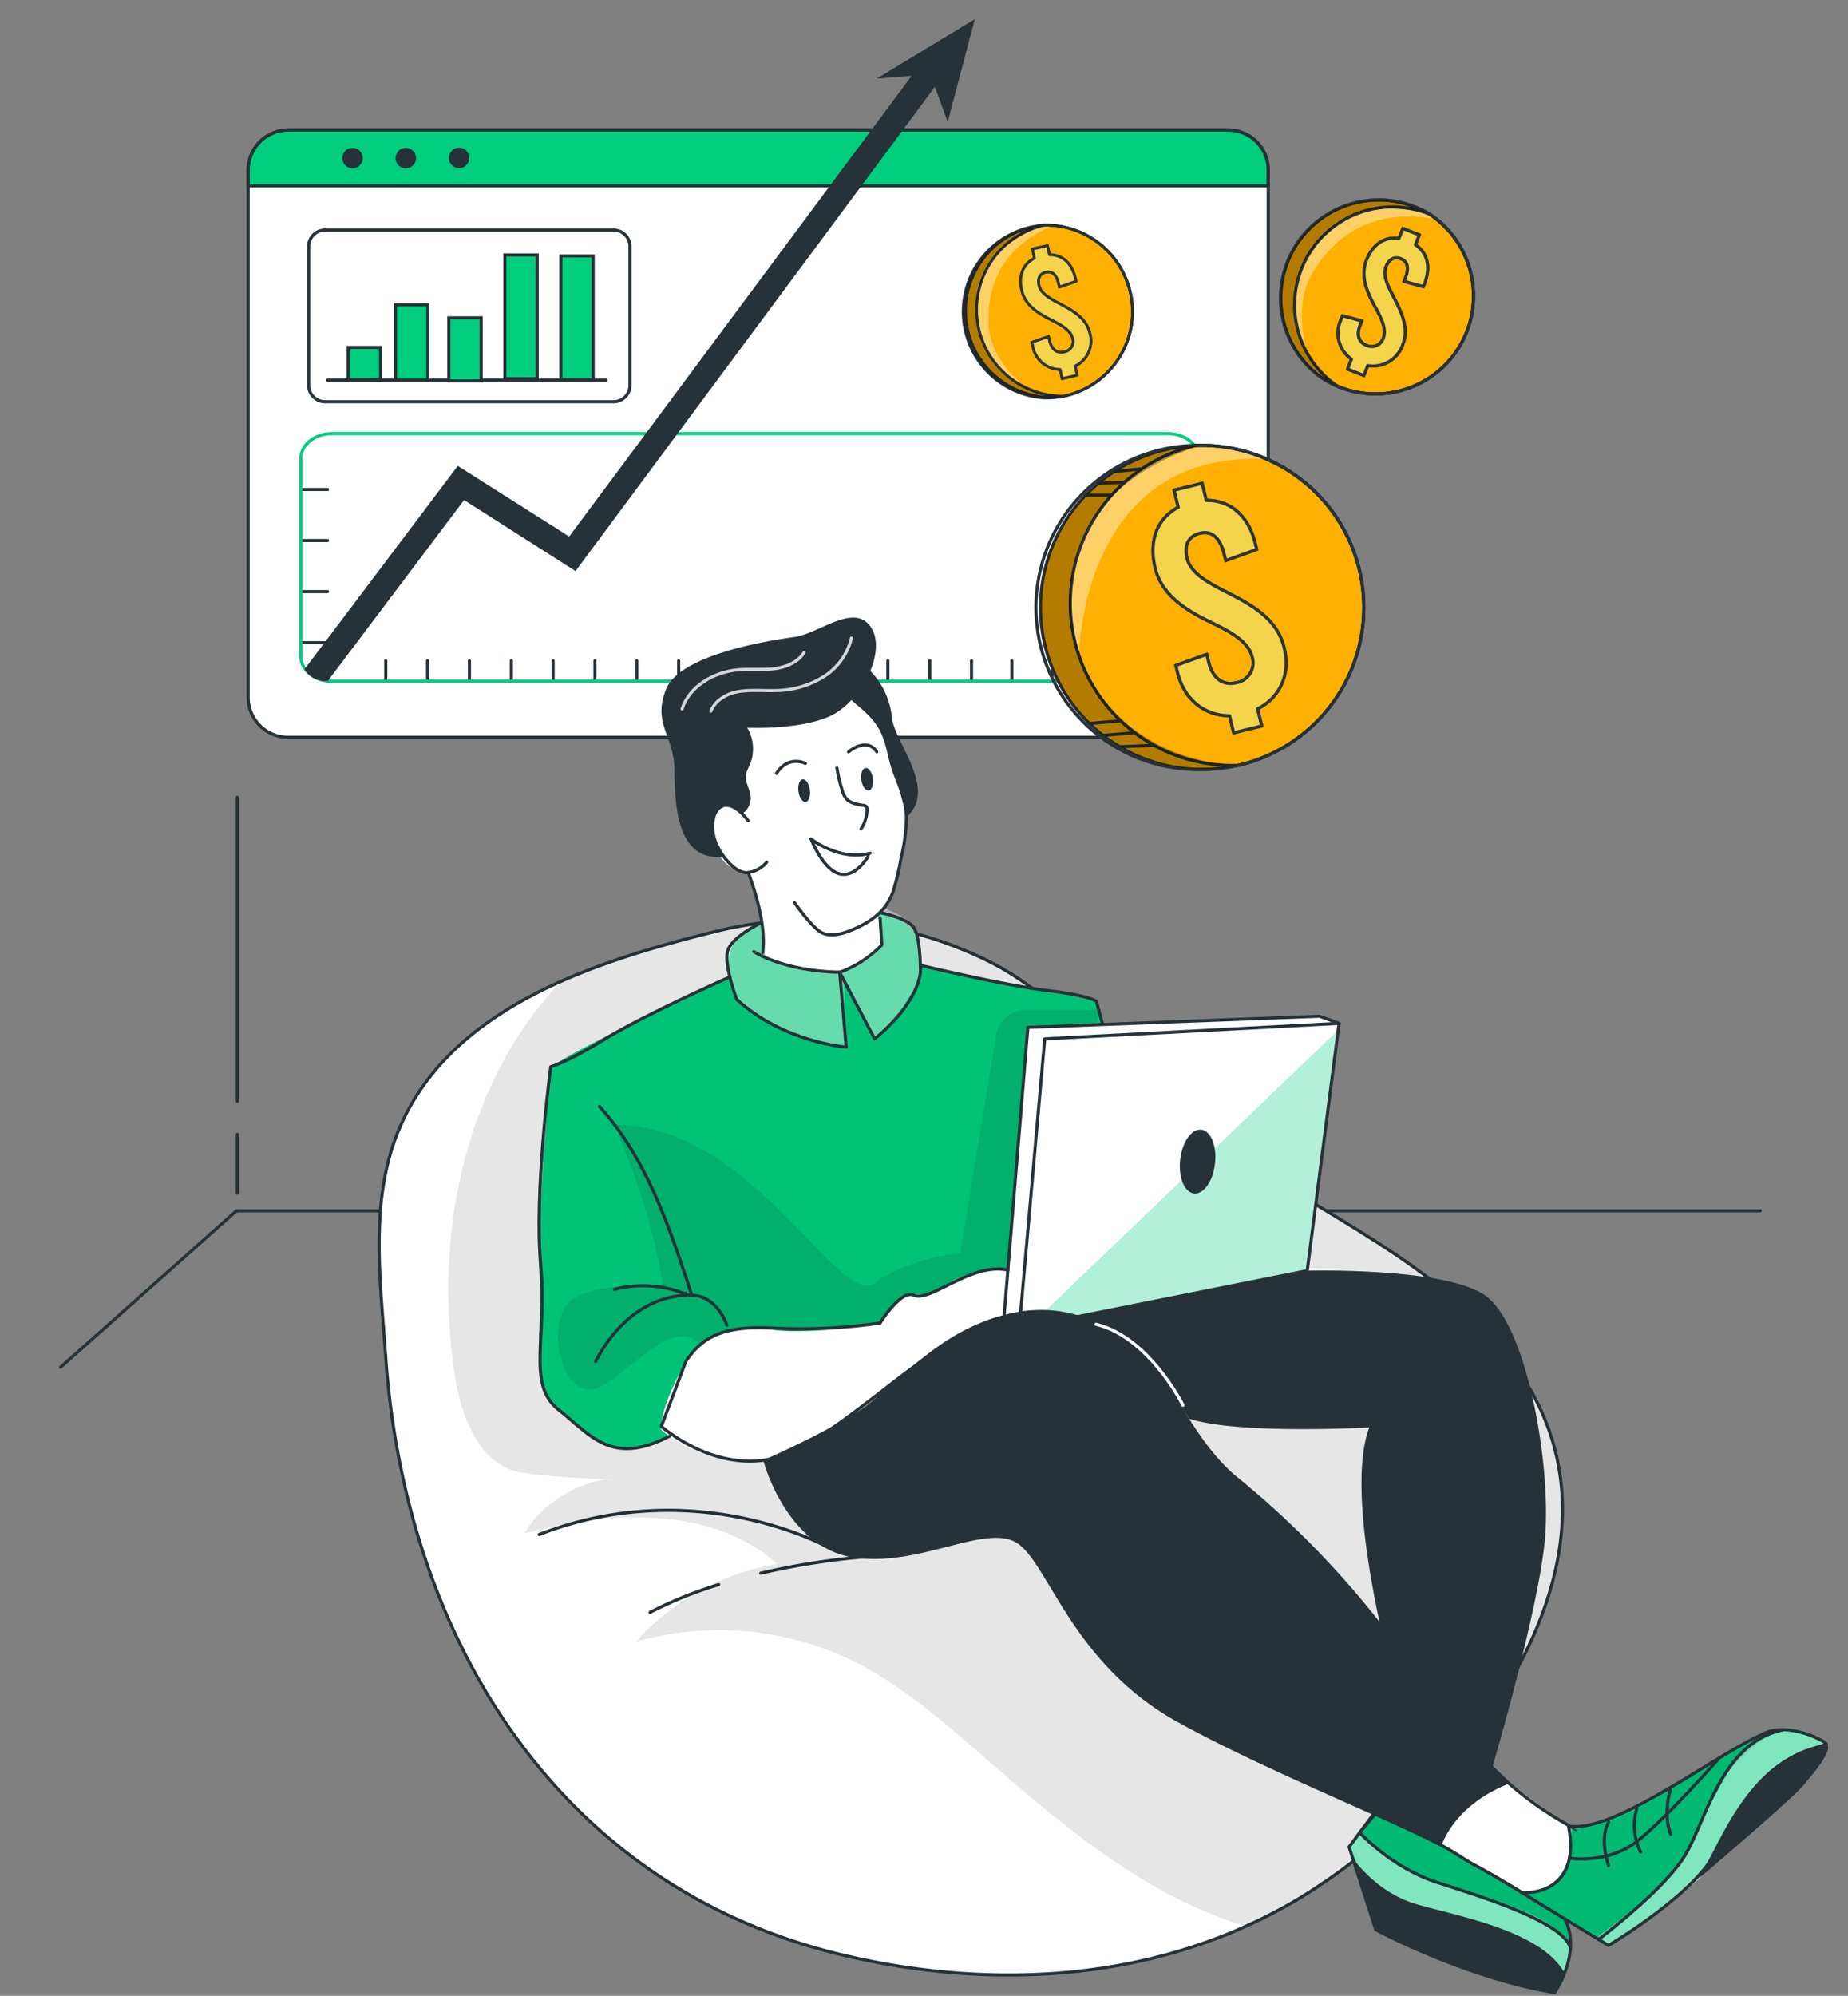 <svg width="717" height="774" fill="none" xmlns="http://www.w3.org/2000/svg"><rect width="100%" height="100%" fill="#808080" stroke="none"/><path d="M476.576 50.448h-364.81c-8.553 0-15.487 6.934-15.487 15.487v204.517c0 8.554 6.934 15.488 15.487 15.488h364.81c8.553 0 15.487-6.934 15.487-15.488V65.935c0-8.553-6.934-15.487-15.487-15.487z" fill="#fff"/><path d="M492.063 65.964v6.123H96.279v-6.123a15.587 15.587 0 0 1 15.487-15.573h364.881a15.472 15.472 0 0 1 15.416 15.573z" fill="#00CD7E"/><path d="M476.576 50.448h-364.81c-8.553 0-15.487 6.934-15.487 15.487v204.517c0 8.554 6.934 15.488 15.487 15.488h364.81c8.553 0 15.487-6.934 15.487-15.488V65.935c0-8.553-6.934-15.487-15.487-15.487z" stroke="#263238" stroke-width="1.21" stroke-linecap="round" stroke-linejoin="round"/><path d="M492.063 65.964v6.123H96.279v-6.123a15.587 15.587 0 0 1 15.487-15.573h364.881a15.472 15.472 0 0 1 15.416 15.573v0z" stroke="#263238" stroke-width="1.21" stroke-linecap="round" stroke-linejoin="round"/><path d="M140.733 61.246a3.956 3.956 0 0 1-4.68 3.963 3.956 3.956 0 0 1-2.945-5.379 3.955 3.955 0 0 1 3.653-2.47 3.96 3.96 0 0 1 3.972 3.886zM161.411 61.246a3.956 3.956 0 0 1-4.68 3.963 3.956 3.956 0 0 1-2.945-5.379 3.955 3.955 0 0 1 3.653-2.47 3.96 3.96 0 0 1 3.972 3.886zM178.131 65.204a3.958 3.958 0 1 0 0-7.916 3.958 3.958 0 0 0 0 7.916z" fill="#263238"/><path d="M238.044 89.21H126.135a6.381 6.381 0 0 0-6.382 6.38v53.833a6.381 6.381 0 0 0 6.382 6.381h111.909a6.381 6.381 0 0 0 6.381-6.381V95.59a6.381 6.381 0 0 0-6.381-6.38zM127.081 147.444h108.095" stroke="#263238" stroke-width="1.21" stroke-linecap="round" stroke-linejoin="round"/><path d="M147.659 134.724h-12.547v12.548h12.547v-12.548zM166.014 118.233h-12.547v29.211h12.547v-29.211zM186.693 123.252h-12.548v24.479h12.548v-24.479zM208.432 98.874h-12.548v48.011h12.548v-48.01zM230.143 99.247h-12.548v48.01h12.548v-48.01z" fill="#00CD7E" stroke="#263238" stroke-width="1.21" stroke-miterlimit="10"/><path d="M116.842 189.833h10.239M116.842 209.622h10.239M116.842 229.44h10.239M116.842 249.244h10.239M149.667 264.186v-7.959M165.9 264.186v-7.959M182.132 264.186v-7.959M198.38 264.186v-7.959M214.598 264.186v-7.959M230.831 264.186v-7.959M247.064 264.186v-7.959M263.311 264.186v-7.959M279.544 264.186v-7.959M295.777 264.186v-7.959M312.01 264.186v-7.959M328.257 264.186v-7.959M344.49 264.186v-7.959M360.723 264.186v-7.959M376.941 264.186v-7.959M392.572 264.186v-7.959M408.202 264.186v-7.959M423.804 264.186v-7.959" stroke="#263238" stroke-width="1.21" stroke-linecap="round" stroke-linejoin="round"/><path d="M465.132 177.716v76.934c0 5.277-5.363 9.536-11.974 9.536H128.845a12.92 12.92 0 0 1-5.729-1.111 12.916 12.916 0 0 1-4.653-3.521 8.145 8.145 0 0 1-1.721-4.847v-76.991c0-5.191 5.363-9.536 11.974-9.536h324.428c6.625 0 11.988 4.258 11.988 9.536z" stroke="#00CD7E" stroke-width="1.21" stroke-linecap="round" stroke-linejoin="round"/><path d="M366.43 28.68 262.895 168.137l-39.593 53.33-43.249-27.547-52.929 70.266h-.774a9.55 9.55 0 0 1-8.217-4.632l59.482-78.87 43.221 27.389 29.612-39.793L358.5 22.944l7.93 5.736z" fill="#263238"/><path d="m340.159 30.487 38.059-23.073-10.526 39.908-6.711-18.47-20.822 1.635z" fill="#263238"/><path d="M682.957 469.578H91.719l-68.216 60.658M92.091 427.117V309.199M92.091 462.723v-22.8" stroke="#263238" stroke-width="1.21" stroke-linecap="round" stroke-linejoin="round"/><path d="M529.146 235.621a62.818 62.818 0 0 1-48.756 61.217h-.186c-1.649.358-3.284.688-4.991.932a64.647 64.647 0 0 1-8.976.645 62.836 62.836 0 0 1-2.324-125.618h2.868a62.173 62.173 0 0 1 24.608 5.277 62.851 62.851 0 0 1 37.757 57.547z" fill="#FFB000" stroke="#2E353A" stroke-width="1.21" stroke-linecap="round" stroke-linejoin="round"/><path opacity=".4" d="M491.504 178.088c-72.561-3.771-72.905 76.777-72.905 76.777s-11.07-26.285 7.012-55.381c10.038-16.276 27.677-23.46 41.285-26.644a61.91 61.91 0 0 1 24.608 5.248z" fill="#fff"/><path d="M529.146 235.621a62.826 62.826 0 0 1-48.928 61.217 61.072 61.072 0 0 1-13.967 1.577 62.842 62.842 0 1 1-2.323-125.661h2.323a62.815 62.815 0 0 1 24.071 4.77 62.832 62.832 0 0 1 38.824 58.097v0z" stroke="#263238" stroke-width="1.21" stroke-linecap="round" stroke-linejoin="round"/><path d="M529.146 235.621a62.826 62.826 0 0 1-48.928 61.217h-2.323a62.85 62.85 0 0 1-62.247-55.821 62.859 62.859 0 0 1 11.143-43.324 62.857 62.857 0 0 1 37.137-24.939h2.323a62.815 62.815 0 0 1 24.071 4.77 62.832 62.832 0 0 1 38.824 58.097v0z" stroke="#263238" stroke-width="1.21" stroke-linecap="round" stroke-linejoin="round"/><path d="m487.904 274.883 1.621 6.64-10.87 2.653-1.62-6.625c-9.723 0-17.538-6.324-20.076-16.463l-.746-3.011 11.988-4.302.76 3.14c1.506 6.152 5.578 9.121 10.641 7.873a7.79 7.79 0 0 0 6.496-8.891 6.827 6.827 0 0 0-.287-1.204c-1.434-5.908-8.231-9.622-16.09-13.437-9.292-4.503-18.871-10.21-21.51-20.965-2.552-10.482.66-19.215 8.948-23.546l-1.62-6.64 10.841-2.652 1.635 6.625c9.421-.129 16.448 6.08 19.029 16.806l.531 2.18-11.974 4.302-.603-2.409c-1.591-6.525-4.947-9.278-9.407-8.189-4.459 1.09-6.324 4.503-5.019 9.795 1.434 5.922 8.318 9.493 16.09 13.465 9.192 4.66 18.886 10.21 21.51 20.936 2.71 10.339-1.52 19.546-10.268 23.919z" stroke="#263238" stroke-width="1.21" stroke-miterlimit="10"/><path d="m487.904 274.883 1.621 6.64-10.87 2.653-1.62-6.625c-9.723 0-17.538-6.324-20.076-16.463l-.746-3.011 11.988-4.302.76 3.14c1.506 6.152 5.578 9.121 10.641 7.873a7.79 7.79 0 0 0 6.496-8.891 6.827 6.827 0 0 0-.287-1.204c-1.434-5.908-8.231-9.622-16.09-13.437-9.292-4.503-18.871-10.21-21.51-20.965-2.552-10.482.66-19.215 8.948-23.546l-1.62-6.64 10.841-2.652 1.635 6.625c9.421-.129 16.448 6.08 19.029 16.806l.531 2.18-11.974 4.302-.603-2.409c-1.591-6.525-4.947-9.278-9.407-8.189-4.459 1.09-6.324 4.503-5.019 9.795 1.434 5.922 8.318 9.493 16.09 13.465 9.192 4.66 18.886 10.21 21.51 20.936 2.71 10.339-1.52 19.546-10.268 23.919z" fill="#F3D44A" stroke="#2E353A" stroke-width="1.21" stroke-linecap="round" stroke-linejoin="round"/><path d="m434.129 289.639 13.279-.602M427.748 285.223l11.572-.976M422.557 280.576l11.572-.989M420.965 192.041h9.924M425.87 187.481l9.88-.444M432.064 182.892l10.411-.989" stroke="#263238" stroke-width="1.21" stroke-linecap="round" stroke-linejoin="round"/><path opacity=".3" d="M480.39 296.838h-.186a62.82 62.82 0 0 1-49.727-9.788 62.815 62.815 0 0 1-24.318-69.136 62.8 62.8 0 0 1 32.649-38.763 62.813 62.813 0 0 1 25.106-6.354h1.735c-15.315 4.833-41.013 17.208-47.882 42.905-9.693 36.539 12.161 78.053 62.623 81.136z" fill="#000"/><path d="M564.724 136.718a38.062 38.062 0 0 1-45.53 13.207l-.215-.101a39.252 39.252 0 0 1-3.47-1.72 33.36 33.36 0 0 1-3.657-2.295 38.072 38.072 0 0 1 41.859-63.383l.846.545c.387.215.774.502 1.176.775.401.272 1.161.846 1.72 1.29a38.087 38.087 0 0 1 7.271 51.682z" fill="#FFB000" stroke="#2E353A" stroke-width="1.21" stroke-linecap="round" stroke-linejoin="round"/><path opacity=".4" d="M507.378 137.234s-6.209-18.298 2.051-31.749c10.382-16.878 26.285-24.579 47.924-20.42 0 0-11.73-7.93-31.376-2.309-19.646 5.621-30.171 32.652-18.599 54.478z" fill="#fff"/><path d="M564.724 136.732a38.075 38.075 0 0 1-45.53 13.178 36.716 36.716 0 0 1-7.428-4.087 38.054 38.054 0 0 1-8.349-51.639 38.057 38.057 0 0 1 51.097-11.198c.387.229.788.487 1.161.76a38.056 38.056 0 0 1 9.049 52.986v0z" stroke="#263238" stroke-width="1.21" stroke-linecap="round" stroke-linejoin="round"/><path d="M564.724 136.732a38.072 38.072 0 0 1-45.53 13.178l-1.147-.76a38.058 38.058 0 0 1 36.467-66.164c.387.229.788.487 1.161.76a38.056 38.056 0 0 1 9.049 52.986v0z" stroke="#263238" stroke-width="1.21" stroke-linecap="round" stroke-linejoin="round"/><path d="m530.652 141.78-1.506 3.843-6.295-2.481 1.506-3.858a12.328 12.328 0 0 1-4.159-15.1l.703-1.735 7.442 2.022-.717 1.836c-1.434 3.57-.444 6.438 2.495 7.6a4.706 4.706 0 0 0 6.31-2.122c.113-.227.209-.462.287-.703 1.348-3.456-.717-7.629-3.255-12.246-3.012-5.464-5.736-11.63-3.313-17.854 2.423-6.223 7.041-9.278 12.634-8.518l1.52-3.843 6.352 2.481-1.505 3.814c4.717 3.227 6.008 8.604 3.57 14.971l-.502 1.248-7.442-2.022.559-1.434c1.434-3.771.789-6.31-1.735-7.328-2.524-1.018-4.689 0-5.894 3.098-1.362 3.456.803 7.571 3.241 12.246 2.868 5.521 5.736 11.644 3.327 17.853a12.247 12.247 0 0 1-13.623 8.232z" stroke="#263238" stroke-width="1.21" stroke-miterlimit="10"/><path d="m530.652 141.78-1.506 3.843-6.295-2.481 1.506-3.858a12.328 12.328 0 0 1-4.159-15.1l.703-1.735 7.442 2.022-.717 1.836c-1.434 3.57-.444 6.438 2.495 7.6a4.706 4.706 0 0 0 6.31-2.122c.113-.227.209-.462.287-.703 1.348-3.456-.717-7.629-3.255-12.246-3.012-5.464-5.736-11.63-3.313-17.854 2.423-6.223 7.041-9.278 12.634-8.518l1.52-3.843 6.352 2.481-1.505 3.814c4.717 3.227 6.008 8.604 3.57 14.971l-.502 1.248-7.442-2.022.559-1.434c1.434-3.771.789-6.31-1.735-7.328-2.524-1.018-4.689 0-5.894 3.098-1.362 3.456.803 7.571 3.241 12.246 2.868 5.521 5.736 11.644 3.327 17.853a12.247 12.247 0 0 1-13.623 8.232z" fill="#F3D44A" stroke="#2E353A" stroke-width="1.21" stroke-linecap="round" stroke-linejoin="round"/><path opacity=".3" d="M553.61 82.44c-10.382-1.85-23.532-2.867-30.616 1.736-13.035 8.36-21.151 18.9-21.022 35.979.129 17.079 16.075 29.053 16.075 29.053l.932.674a37.322 37.322 0 0 1-7.17-4.001 38.06 38.06 0 0 1-8.734-51.27 38.057 38.057 0 0 1 50.578-12.113l-.043-.057z" fill="#000"/><path d="M439.378 121.345a33.554 33.554 0 0 1-26.529 32.294h-.215c-1.119.2-2.252.358-3.384.459a33.498 33.498 0 0 1-4.862-66.767h2.123c.43 0 1.262 0 1.907.086a33.54 33.54 0 0 1 30.96 33.928z" fill="#FFB000" stroke="#2E353A" stroke-width="1.06" stroke-linecap="round" stroke-linejoin="round"/><path opacity=".4" d="M397.921 150.283s-13.609-10.21-14.326-24.091c-.86-17.452 6.883-30.974 24.694-38.718 0 0-12.476.086-23.977 13.953-11.501 13.867-5.736 38.747 13.609 48.856z" fill="#fff"/><path d="M439.392 121.359a33.569 33.569 0 0 1-26.558 32.265c-2.444.53-4.941.776-7.442.732a33.572 33.572 0 0 1-22.631-56.48 33.571 33.571 0 0 1 22.43-10.545c.406-.022.813-.022 1.219 0a33.57 33.57 0 0 1 32.982 34.028z" stroke="#263238" stroke-width="1.06" stroke-linecap="round" stroke-linejoin="round"/><path d="M439.392 121.359a33.569 33.569 0 0 1-26.558 32.265h-1.219a33.572 33.572 0 0 1-32.527-30.321 33.568 33.568 0 0 1 26.103-36.001c.406-.022.813-.022 1.219 0a33.57 33.57 0 0 1 32.982 34.057v0z" stroke="#263238" stroke-width="1.06" stroke-linecap="round" stroke-linejoin="round"/><path d="m417.122 141.966.817 3.542-5.822 1.334-.817-3.557a10.882 10.882 0 0 1-10.554-8.919l-.359-1.606 6.425-2.237.401 1.692c.76 3.284 2.868 4.904 5.593 4.302a4.16 4.16 0 0 0 3.542-4.589 4.732 4.732 0 0 0-.144-.645c-.745-3.198-4.302-5.206-8.475-7.299-4.918-2.481-9.966-5.593-11.3-11.343-1.333-5.751.502-10.253 4.948-12.49l-.803-3.557 5.807-1.319.803 3.528c5.034 0 8.676 3.298 10.038 9.105l.259 1.162-6.425 2.237-.301-1.305c-.789-3.484-2.567-4.99-4.904-4.474-2.338.516-3.413 2.337-2.753 5.191.745 3.198 4.302 5.12 8.474 7.299 4.876 2.567 10.038 5.607 11.3 11.343a10.813 10.813 0 0 1-5.75 12.605z" stroke="#263238" stroke-width="1.06" stroke-miterlimit="10"/><path d="m417.122 141.966.817 3.542-5.822 1.334-.817-3.557a10.882 10.882 0 0 1-10.554-8.919l-.359-1.606 6.425-2.237.401 1.692c.76 3.284 2.868 4.904 5.593 4.302a4.16 4.16 0 0 0 3.542-4.589 4.732 4.732 0 0 0-.144-.645c-.745-3.198-4.302-5.206-8.475-7.299-4.918-2.481-9.966-5.593-11.3-11.343-1.333-5.751.502-10.253 4.948-12.49l-.803-3.557 5.807-1.319.803 3.528c5.034 0 8.676 3.298 10.038 9.105l.259 1.162-6.425 2.237-.301-1.305c-.789-3.484-2.567-4.99-4.904-4.474-2.338.516-3.413 2.337-2.753 5.191.745 3.198 4.302 5.12 8.474 7.299 4.876 2.567 10.038 5.607 11.3 11.343a10.813 10.813 0 0 1-5.75 12.605z" fill="#F3D44A" stroke="#2E353A" stroke-width="1.06" stroke-linecap="round" stroke-linejoin="round"/><path opacity=".3" d="M404.273 87.388c-8.489 3.829-18.527 9.636-21.395 16.52-5.32 12.576-5.98 24.277 2.624 36.653 8.604 12.375 26.171 13.121 26.171 13.121h1.018a32.4 32.4 0 0 1-7.17.688 33.57 33.57 0 0 1-1.119-66.968l-.129-.014z" fill="#000"/><path d="M560.928 687.163a228.183 228.183 0 0 1-56.815 49.057 204.105 204.105 0 0 1-20.764 10.841c-49.172 22.098-105.198 23.532-157.597 10.826-110.16-26.701-168.624-123.983-176.038-231.906-1.993-29.168-6.453-60.673 5.364-88.435 11.816-27.762 35.706-44.984 62.737-56.958 19.632-8.748 40.826-14.613 60.085-19.402a154.585 154.585 0 0 1 103.979 10.726c22.643 10.755 38.718 29.426 57.819 45.142l6.094 4.976a571.051 571.051 0 0 0 60.558 42.576c32.036 19.545 64.831 37.972 85.295 70.782 32.652 52.284 5.105 109.213-30.717 151.775z" fill="#fff"/><path d="M445.721 422.03a403.87 403.87 0 0 1-6.095-4.99c-19.029-15.774-35.19-34.416-57.819-45.128a154.67 154.67 0 0 0-103.979-10.726c-45.802 11.371-102.617 28.88-122.851 76.375-11.83 27.69-7.356 59.252-5.349 88.42 7.5 107.966 65.964 205.205 176.124 231.906 60.013 14.541 124.543 10.555 178.361-21.667a228.183 228.183 0 0 0 56.815-49.057c35.85-42.562 63.369-99.491 30.745-151.775-20.449-32.882-53.23-51.237-85.28-70.782a572.3 572.3 0 0 1-60.672-42.576z" stroke="#263238" stroke-width="1.21" stroke-miterlimit="10"/><path d="M278.831 614.53a158.913 158.913 0 0 0-26.6 10.755M334.987 603.79a282.917 282.917 0 0 0-39.808 6.324M323.3 601.065s-51.696-30.114-114.103-5.965" stroke="#263238" stroke-width="1.21" stroke-linecap="round" stroke-linejoin="round"/><path opacity=".1" d="M560.928 687.163a228.183 228.183 0 0 1-56.815 49.057 204.105 204.105 0 0 1-20.764 10.841 161.372 161.372 0 0 1-16.563-6.08c-32.293-13.839-59.396-37.284-85.868-60.329-15.96-13.852-32.193-28.035-51.322-37.155a117.992 117.992 0 0 0-82.771-6.826 92.959 92.959 0 0 1 54.736-30.114c-13.666-12.447-32.681-17.667-51.165-17.996-18.485-.33-28.68 1.936-46.72 5.979 6.051-11.099 22.069-21.165 34.717-20.864a313.896 313.896 0 0 1-35.95-2.538c-16.319-2.639-23.633-21.84-26.042-38.174-6.74-44.998.086-92.908 24.651-131.153a133.125 133.125 0 0 1 16.778-21.223c19.617-8.748 40.826-14.613 60.084-19.402a154.538 154.538 0 0 1 103.965 10.726c22.657 10.755 38.718 29.426 57.833 45.142a688.82 688.82 0 0 0 6.095 4.976 570.95 570.95 0 0 0 60.558 42.576c32.035 19.545 64.816 37.972 85.294 70.782 32.638 52.284 5.091 109.213-30.731 151.775z" fill="#000"/><path d="M578.968 685.858a332.758 332.758 0 0 0 30.401 22.485c20.563 1.434 11.343 26.256 11.343 26.256l-17.61 11.329s-30.157-23.962-46.691-31.72c-16.534-7.758 22.557-28.35 22.557-28.35z" fill="#fff"/><path opacity=".3" d="M432.757 424.052s-2.868-27.905-7.313-35.749l-68.359-13.953v-5.292s1.577-9.206-13.652-14.971c-15.229-5.764-46.963 1.721-55.151 7.916-8.188 6.195-5.191 16.864-5.191 16.864s-27.504 13.895-39.866 19.187a315.12 315.12 0 0 0-29.54 15.616s-5.593 64.157-4.488 79.056c1.104 14.9-.904 28.924.372 37.17 1.277 8.245 2.295 12.906 10.942 19.975 8.647 7.07 16.52 17.294 39.205 7.17l-3.169-2.509 149.337-50.305 26.873-80.175z" fill="#000"/><path d="M432.757 424.052s-2.868-27.905-7.313-35.749l-68.359-13.953v-5.292s1.577-9.206-13.652-14.971c-15.229-5.764-46.963 1.721-55.151 7.916-8.188 6.195-5.191 16.864-5.191 16.864s-27.504 13.895-39.866 19.187a315.12 315.12 0 0 0-29.54 15.616s-5.593 64.157-4.488 79.056c1.104 14.9-.904 28.924.372 37.17 1.277 8.245 2.295 12.906 10.942 19.975 8.647 7.07 16.52 17.294 39.205 7.17l-3.169-2.509 149.337-50.305 26.873-80.175z" fill="#00CD7E"/><path opacity=".05" d="M432.757 424.052s-2.868-27.905-7.313-35.749l-68.359-13.953v-5.292s1.577-9.206-13.652-14.971c-15.229-5.764-46.963 1.721-55.151 7.916-8.188 6.195-5.191 16.864-5.191 16.864s-27.504 13.895-39.866 19.187a315.12 315.12 0 0 0-29.54 15.616s-5.593 64.157-4.488 79.056c1.104 14.9-.904 28.924.372 37.17 1.277 8.245 2.295 12.906 10.942 19.975 8.647 7.07 16.52 17.294 39.205 7.17l-3.169-2.509 149.337-50.305 26.873-80.175z" fill="#000"/><path opacity=".1" d="M426.347 391.687h-28.594a11.357 11.357 0 0 0-11.185 9.507l-14.096 84.793s-19.388 1.606-33.126 11.615c-13.737 10.009-47.537-61.461-100.939-61.49 0 0 15.373 35.119 18.771 63.096 0 0-33.369-3.628-38.904 9.436-5.535 13.064 2.509 37.542 16.62 28.063 14.11-9.478 27.418-25.296 36.839-15.301 9.422 9.995 51.624 15.387 51.624 15.387l64.831-32.681 25.153-11.816 13.006-100.609z" fill="#000"/><path opacity=".4" d="M335.575 349.656s16.233 4.503 18.857 9.952c2.624 5.449 2.352 19.245 2.352 19.245a66.63 66.63 0 0 1-17.452 24.019l-12.117-24.019 1.09 27.246s-22.944-3.815-32.738-11.157l-9.737-7.356s-4.216-13.839-3.6-18.528c.617-4.689 18.126-14.211 18.126-14.211l35.219-5.191z" fill="#fff"/><path d="M605.942 769.632c-.459-.975 6.653-13.537 1.089-26.328-5.564-12.792-14.454-7.859-14.454-7.859s-25.282-16.089-35.85-21.18a180.949 180.949 0 0 1-22.055-13.121l-11.243 15.129 10.382 32.121 72.131 21.238z" fill="#00CD7E"/><path d="m591.659 734.671 32.466 19.832s22.829-14.641 33.713-24.751c10.884-10.109 35.334-31.634 35.334-31.634l15.573-20.95s-10.798-13.365-28.795-2.625c-23.259 13.853-51.624 33.929-70.481 33.757 0 0 3.729 23.231-17.624 26.371" fill="#00CD7E"/><path d="M330.083 265.782s14.727 22.284 17.409 29.497c2.681 7.213 4.847 17.896 4.302 23.03-.545 5.134-5.923 32.667-8.604 33.47l-2.61 2.954 1.735 11.658s-11.472 19.918-45.415 5.32c0 0-1.305-23.259-5.435-30.558-4.13-7.299-10.267 1.434-16.448-19.718-6.18-21.151 13.494-43.249 13.494-43.249l41.572-12.404z" fill="#fff"/><path opacity=".5" d="M694.606 670.657s-16.706 2.868-22.113 12.791c-5.406 9.924-15.774 28.236-19.373 37.112-3.599 8.877-32.867 30.315-32.867 30.315l3.886 3.628s23.876-14.77 38.302-28.795c14.426-14.024 46.189-49.329 46.189-49.329s-2.28-2.323-14.024-5.722zM527.516 710.723l-4.087 5.55 12.691 26.342 69.865 25.11 3.226-10.239s1.076-10.382-23.446-18.269c-24.521-7.887-39.464-13.093-46.433-18.513-6.969-5.421-11.816-9.981-11.816-9.981z" fill="#fff"/><path d="M296.857 515.126s-21.395-3.227-31.376 14.268c-9.981 17.495-8.963 25.08-8.963 25.08s14.14 12.835 33.57 12.103c19.431-.731 47.781-23.015 56.959-30.185 9.178-7.17 32.48-27.992 48.354-23.704l1.836-15.014s-1.549-6.74-15.114-4.919c-13.566 1.821-18.901 9.551-23.274 9.551-4.374 0-8.518-4.202-17.309 10.812-.086-.029-30.945 5.449-44.683 2.008z" fill="#fff"/><path d="M324.705 297.817a62.774 62.774 0 0 0 1.936 8.289 9.662 9.662 0 0 0 1.764 3.714c1.62 1.735 4.302 2.179 6.654 2.538.4.027.779.189 1.075.459.199.306.29.669.258 1.032a13.793 13.793 0 0 1-2.352 7.644" stroke="#263238" stroke-width="1.21" stroke-linecap="round" stroke-linejoin="round"/><path opacity=".1" d="m541.856 692.769-14.34 17.882s15.774 14.556 32.05 19.947c16.276 5.392 44.827 15.574 49.602 23.418l-1.836-9.336s-44.626-27.375-54.865-33.914a23.637 23.637 0 0 1-10.611-17.997z" fill="#000"/><path opacity=".1" d="m591.659 734.671 28.565 16.204s14.111-9.651 21.037-16.763c6.926-7.113 15.444-15 20.764-30.932 7.242-22.026 28.006-32.523 28.006-32.523s-28.88 13.609-43.909 24.235c-15.028 10.626-29.698 15.114-38.216 14.34-.086.1 6.754 21.739-16.247 25.439z" fill="#000"/><path d="M314.639 325.364s11.228 8.805 22.944 5.507c-.058 0-11.056 21.797-22.944-5.507z" fill="#fff" stroke="#263238" stroke-width="1.21" stroke-linecap="round" stroke-linejoin="round"/><path d="M314.223 306.335c.315 2.424-.416 4.517-1.635 4.689-1.219.172-2.467-1.735-2.796-4.101-.33-2.366.387-4.517 1.62-4.689 1.233-.172 2.538 1.678 2.811 4.101zM338.672 301.918c.302 2.438-.415 4.532-1.634 4.69-1.219.157-2.495-1.721-2.868-4.073-.373-2.352.387-4.546 1.62-4.703 1.233-.158 2.553 1.663 2.882 4.086z" fill="#263238"/><path d="M312.487 296.053s-6.539-3.37-11.199 3.858M329.251 291.551s6.926-5.923 10.927 0M290.275 318.323s-4.216-6.209-8.604-6.022c-4.388.186-6.209 6.424-4.618 12.447 1.592 6.023 8.217 14.426 13.236 13.637a11.143 11.143 0 0 0 7.17-4.015" stroke="#263238" stroke-width="1.21" stroke-linecap="round" stroke-linejoin="round"/><path d="M330.585 270.786c4.718 3.929 9.722 8.203 12.117 13.982 2.108 4.918 2.581 10.382 4.517 15.358 2.051 5.306 4.302 10.87 4.474 16.663a69.985 69.985 0 0 1-2.093 15.975 88.621 88.621 0 0 1-3.198 13.307c-2.338 6.209-6.64 10.038-12.419 12.978-4.216 2.137-11.213 5.191-15.774 2.309-2.638-1.721-6.625-6.668-9.923-11.229M290.275 338.385s7.428 18.241 5.636 31.06" stroke="#263238" stroke-width="1.21" stroke-linecap="round" stroke-linejoin="round"/><path d="M288.368 315.269a7.179 7.179 0 0 0 2.868-6.424c-.273-2.868-2.209-5.407-1.836-8.203a14.757 14.757 0 0 1 1.434-3.843 16.086 16.086 0 0 0-.903-14.569s23.646 1.104 34.717-5.937c11.07-7.041 19.517-25.052 12.82-33.656-6.697-8.604-19.746 3.14-29.412 4.431-9.665 1.291-44.081 6.783-49.559 20.076-5.477 13.293 2.868 18.025 3.126 30.673.259 12.648.259 36.61 19.173 34.416 0 0-7.07-9.163-2.165-18.642 3.398-3.958 9.737 1.678 9.737 1.678z" fill="#263238"/><path d="M334.715 257.594a29.639 29.639 0 0 1 11.328 20.764c1.047 9.479 17.868 27.905 5.736 38.417 0 0-2.868-11.171-4.474-16.663-1.606-5.493-3.8-15.574-6.582-19.044-2.782-3.47-17.566-15.573-17.566-15.573l11.558-7.901z" fill="#263238"/><path d="M292.455 369.044s11.658 7.686 33.326 7.987l2.538 29.053s-24.378-1.85-42.475-18.513c0 0-4.904-12.906-3.599-18.527 1.304-5.621 12.906-11.099 12.906-11.099" stroke="#263238" stroke-width="1.21" stroke-linecap="round" stroke-linejoin="round"/><path d="m341.455 356.052.688 10.382a43.105 43.105 0 0 1-16.362 10.64l13.566 25.812s16.175-12.59 17.781-25.812c0 0 .144-13.551-2.681-17.423-2.825-3.872-13.093-5.736-13.093-5.736" stroke="#263238" stroke-width="1.21" stroke-linecap="round" stroke-linejoin="round"/><path opacity=".8" d="M275.806 275.762c1.721-4.302 6.467-6.926 11.085-7.614 4.617-.689 9.364-.215 14.039-.33a36.12 36.12 0 0 0 18.34-5.191 24.535 24.535 0 0 0 11.071-15.158" stroke="#fff" stroke-width="1.21" stroke-linecap="round" stroke-linejoin="round"/><path opacity=".8" d="M264.635 274.916c2.868-8.876 12.418-14.34 21.739-15.143 4.618-.401 9.293.129 13.838-.401 4.546-.531 9.407-2.438 11.802-6.396" stroke="#fff" stroke-width="1.21" stroke-linecap="round" stroke-linejoin="round"/><path d="M259.731 556.984c-22.5 11.658-30.487-.359-43.02-10.282-12.534-9.923-4.302-27.69-6.927-56.155-2.624-28.465 3.901-76.877 3.901-76.877s5.607-1.276 21.166-10.798c15.559-9.522 48.282-24.019 48.282-24.019" stroke="#263238" stroke-width="1.21" stroke-linecap="round" stroke-linejoin="round"/><path d="M282.015 513.892s-3.571-11.3-13.637-11.601c-10.067-.301-25.956 4.302-37.284 25.654M266.084 501.617a5.282 5.282 0 0 1-1.822-.43 43.826 43.826 0 0 0-25.812-1.176M232.614 429.114c18.326 20.248 27.246 47.035 35.706 72.991M357.085 374.35s33.226 7.915 49.459 9.808c16.232 1.893 18.857 4.159 18.857 4.159l3.025 11.314" stroke="#263238" stroke-width="1.21" stroke-linecap="round" stroke-linejoin="round"/><path d="M511.943 394.082 398.8 398.427l-9.249 116.369h19.387l98.244-21.998 12.361-95.934-7.6-2.782z" fill="#fff"/><path d="m395.445 518.237 123.754-118.62-12.017 93.181-111.737 25.439z" fill="#00CD7E"/><path opacity=".7" d="m395.445 518.237 123.754-118.62-12.017 93.181-111.737 25.439z" fill="#fff"/><path d="m395.445 515.126 9.894-112.254 114.204-6.008-12.361 95.934-111.737 22.328z" stroke="#263238" stroke-width="1.21" stroke-linecap="round" stroke-linejoin="round"/><path d="M471.404 451.255c-.76 6.826-4.417 12.017-8.146 11.601-3.728-.416-6.137-6.309-5.363-13.15.775-6.84 4.417-12.016 8.16-11.601 3.742.416 6.123 6.31 5.349 13.15zM507.182 492.798s52.298-1.434 68.645 9.307c16.348 10.74 25.956 64.946 23.69 93.697-2.266 28.752-21.997 94.759-21.997 94.759l-37.786-42.776s-18.642-67.685-8.461-94.2c0 0-50.19 2.868-69.936-3.369 0 0-17.71-28.982-48.054-38.575l93.899-18.843z" fill="#263238"/><path d="M585.507 691.68a258.531 258.531 0 0 1-35.965-41.586c-18.283-28.25-43.565-55.367-69.578-76.533-20.95-16.993-25.697-44.669-51.538-58.565-42.833-22.944-79.859 22.672-93.711 31.907-13.853 9.235-37.858 19.76-37.858 19.76s8.747 32.882 34.416 36.768c25.669 3.886 51.71-13.838 64.014-5.277 12.303 8.561 21.409 46.806 62.035 69.219 33.211 18.313 78.454 36.166 101.814 48.211 5.191 2.696 9.062 5.536 12.002 7.17 8.217 4.36 16.821 9.537 24.923 14.67l28.006 17.05s28.121-16.62 38.919-31.949c1.434-2.065 4.431-7.543 7.241-12.906 6.095-11.572 13.839-21.955 24.551-27.676 7.399-4.001 13.995-5.191 13.838-5.607-.703-1.319-14.14-8.188-23.26-4.431-19.301 7.973-57.905 38.617-76.131 36.337a136.34 136.34 0 0 1-23.718-16.562z" stroke="#263238" stroke-width="1.21" stroke-miterlimit="10"/><path d="M585.507 691.68c-16.835 6.754-23.618 17.308-26.228 23.962-23.346-12.117-68.603-29.899-101.814-48.211-40.625-22.485-49.659-60.658-62.035-69.205-12.375-8.547-38.402 9.235-64.028 5.277-25.626-3.958-34.545-36.854-34.545-36.854s23.976-10.382 37.829-19.617c13.852-9.235 45.759-54.893 93.683-31.906 26.457 12.676 30.587 41.586 51.538 58.564 25.955 21.094 51.294 48.283 69.578 76.533a253.399 253.399 0 0 0 36.022 41.457z" fill="#263238"/><path d="M458.985 544.996s-12.906-26.328-33.742-31.434" stroke="#fff" stroke-width="1.21" stroke-linecap="round" stroke-linejoin="round"/><path d="M391.042 492.554c-14.34-3.111-29.985 12.691-36.595 9.723-4.919-2.194-12.993 10.812-12.993 10.812a216.559 216.559 0 0 1-40.152 2.037c-19.258-1.234-28.378 2.523-35.19 12.82l-9.522 25.209s25.11 22.5 51.911 9.393c26.802-13.107 62.408-52.613 86.944-52.484" stroke="#263238" stroke-width="1.21" stroke-linecap="round" stroke-linejoin="round"/><path d="M590.569 733.997s23.46 1.922 17.968-26.113" stroke="#263238" stroke-width="1.21" stroke-miterlimit="10"/><path d="M701.145 690.561c-1.735 3.456-23.245 21.768-41.773 37.772 0-.244 5.191-10.038 7.342-14.183 4.919-9.206 17.667-34.416 41.902-37.771 3.442 2.065-7.471 14.182-7.471 14.182z" fill="#263238"/><path d="M691.924 670.858c-24.521 4.875-30.114 36.337-38.804 49.702-8.69 13.365-32.867 31.548-32.867 31.548M607.031 744.092c4.001 7.314 2.108 15.774 0 21.094a44.19 44.19 0 0 1-3.843 7.572c-34.717-5.736-69.42-24.378-69.42-24.378l-8.905-27.676-1.434-4.431 13.48-18.155" stroke="#263238" stroke-width="1.21" stroke-miterlimit="10"/><path d="M607.031 765.186a44.19 44.19 0 0 1-3.843 7.572c-34.717-5.736-69.42-24.378-69.42-24.378l-8.905-27.676c4.474 5.851 12.791 14.411 25.238 17.925 16.864 4.789 48.068 10.396 56.93 26.557z" fill="#263238"/><path d="m389.551 510.737 9.249-112.31 113.143-4.345 7.6 2.782" stroke="#263238" stroke-width="1.21" stroke-linecap="round" stroke-linejoin="round"/><path d="M608.379 720.56s15.473 2.768 27.361-6.912c11.888-9.679 31.089-31.619 31.089-31.619" stroke="#263238" stroke-width="1.21" stroke-miterlimit="10"/><path d="M624.124 706.622s-3.742 5.621 0 16.907M635.095 701.302a22.943 22.943 0 0 0 1.434 16.907M648.187 693.659s-3.126 9.392 0 17.681" stroke="#263238" stroke-width="1.21" stroke-linecap="round" stroke-linejoin="round"/><path d="m539.92 695.781-12.404 14.942s12.49 13.652 30.114 19.33c17.624 5.679 49.129 15.301 51.739 25.569" stroke="#263238" stroke-width="1.21" stroke-miterlimit="10"/></svg>